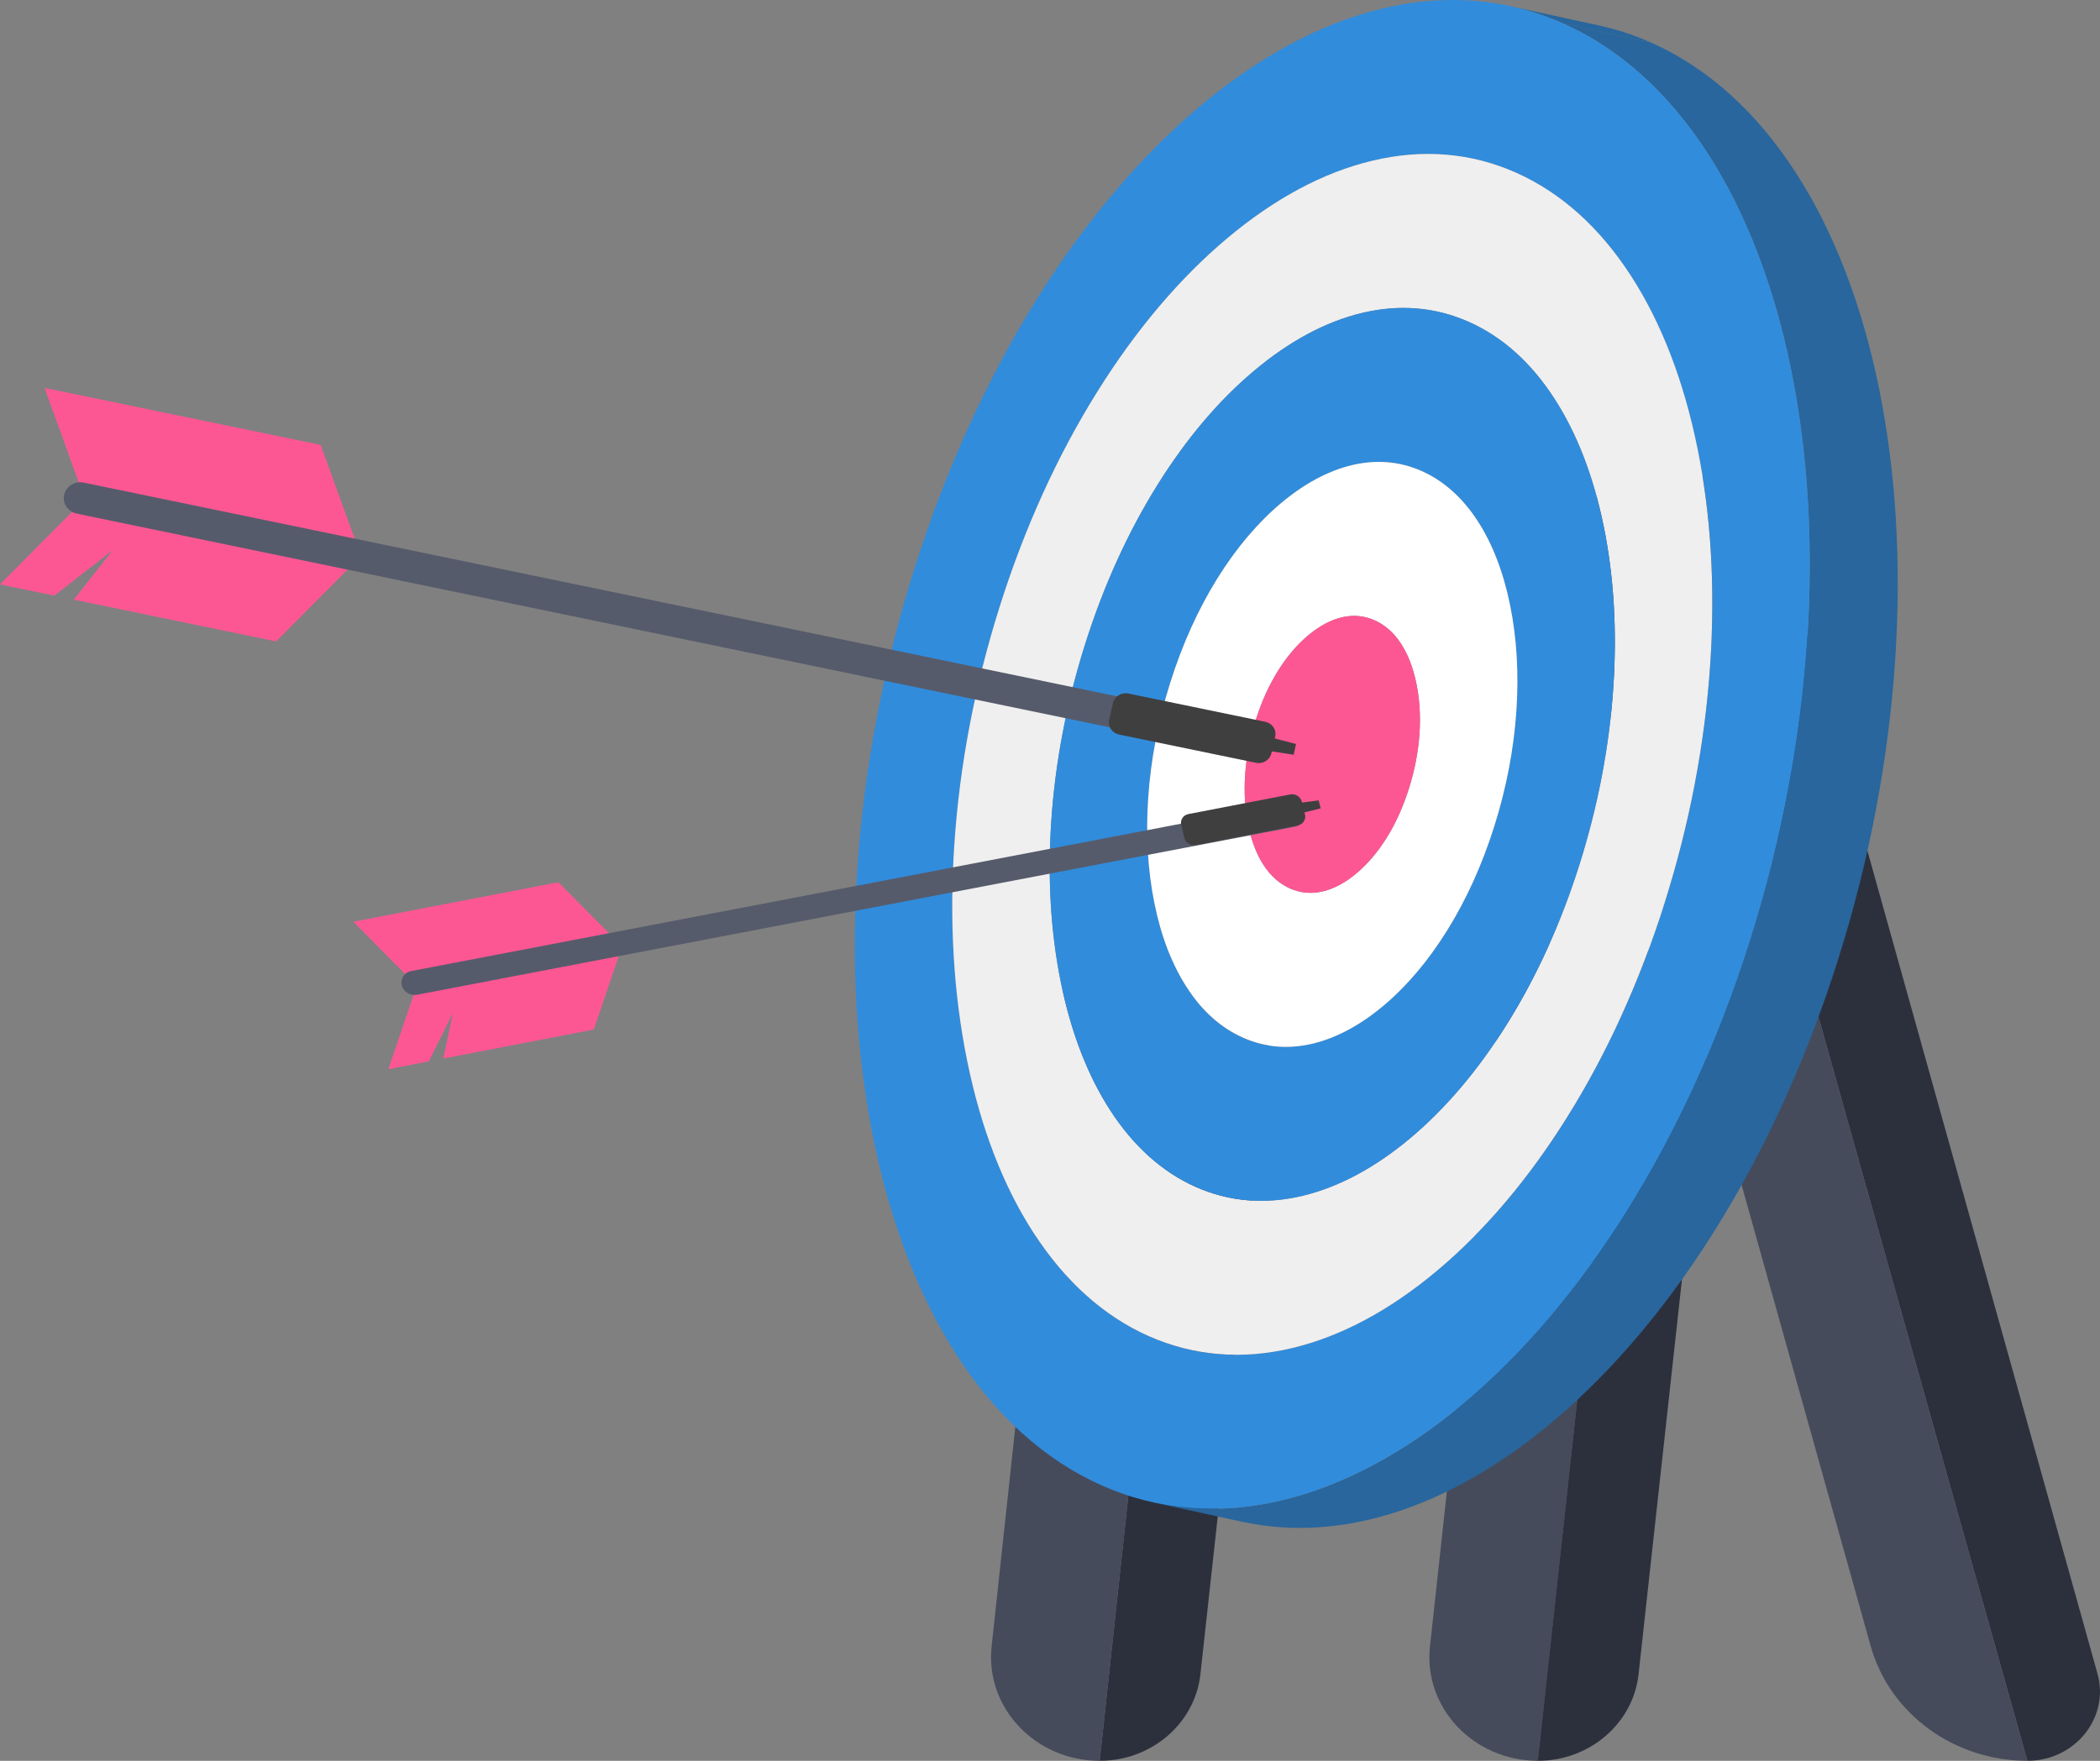<svg width="62" height="52" viewBox="0 0 62 52" fill="none" xmlns="http://www.w3.org/2000/svg">
<rect x="0" y="0" width="62" height="52" fill="#808080" stroke="none"/>
<g clip-path="url(#clip0_1141_7121)">
<path d="M45.406 52L48.017 28.062L44.497 27.716L42.218 48.623C42.021 50.428 43.504 52 45.406 52Z" fill="#464B5B"/>
<path d="M45.402 52C46.933 52 48.218 50.896 48.377 49.442L50.72 28.118L48.017 28.062L45.402 52Z" fill="#2C303D"/>
<path d="M32.466 52C33.997 52 35.281 50.896 35.441 49.442L37.765 28.283L35.025 28.315L32.466 52Z" fill="#2C303D"/>
<path d="M32.468 52L35.025 28.314L31.506 27.968L29.276 48.622C29.081 50.429 30.566 52 32.468 52Z" fill="#464B5B"/>
<path d="M59.855 52C61.263 52 62.289 50.725 61.926 49.426L51.923 13.641L49.285 14.35L59.855 52Z" fill="#2C303D"/>
<path d="M59.855 52L49.285 14.35L45.793 14.887L55.228 48.607C55.788 50.608 57.687 52 59.855 52Z" fill="#464B5B"/>
<path d="M47.195 0.749L44.597 0.183C45.123 0.297 45.642 0.467 46.151 0.694L48.749 1.26C48.24 1.033 47.721 0.863 47.195 0.749Z" fill="#28669D"/>
<path d="M34.072 44.374L36.67 44.94C43.183 46.359 50.785 39.366 54.268 28.337C58.033 16.416 55.562 4.293 48.75 1.259L46.151 0.693C52.964 3.727 55.435 15.849 51.67 27.77C48.187 38.8 40.585 45.793 34.072 44.374Z" fill="#28669D"/>
<path d="M33.909 39.456C32.583 38.866 31.441 37.84 30.515 36.407C29.619 35.022 28.96 33.315 28.556 31.334C28.153 29.354 28.025 27.201 28.177 24.935C28.333 22.593 28.785 20.228 29.518 17.907C30.251 15.586 31.22 13.452 32.399 11.565C33.54 9.74 34.828 8.218 36.229 7.041C37.63 5.863 39.072 5.092 40.514 4.747C42.005 4.391 43.434 4.51 44.76 5.1C46.087 5.691 47.229 6.717 48.155 8.149C49.05 9.535 49.709 11.242 50.113 13.222C50.517 15.203 50.645 17.356 50.493 19.621C50.336 21.964 49.885 24.329 49.152 26.649C48.419 28.97 47.449 31.104 46.27 32.992C45.13 34.816 43.841 36.339 42.44 37.516C41.039 38.693 39.597 39.465 38.156 39.809C36.664 40.166 35.236 40.047 33.909 39.456ZM46.151 0.693C39.339 -2.34 30.764 4.865 26.999 16.785C23.234 28.707 25.705 40.829 32.518 43.863C39.33 46.896 47.905 39.691 51.67 27.77C55.435 15.849 52.964 3.726 46.151 0.693Z" fill="#318CDC"/>
<path d="M35.301 35.05C34.313 34.61 33.464 33.848 32.777 32.785C32.111 31.756 31.622 30.486 31.321 29.011C31.02 27.536 30.925 25.934 31.038 24.251C31.154 22.513 31.49 20.756 32.036 19.028C32.581 17.3 33.302 15.714 34.176 14.314C35.024 12.957 35.982 11.825 37.026 10.949C38.069 10.072 39.141 9.498 40.213 9.241C41.319 8.977 42.381 9.066 43.368 9.506C44.356 9.945 45.205 10.707 45.892 11.77C46.558 12.8 47.048 14.069 47.348 15.544C47.649 17.019 47.744 18.621 47.631 20.304C47.515 22.042 47.179 23.799 46.633 25.527C46.088 27.256 45.367 28.842 44.493 30.241C43.645 31.598 42.687 32.73 41.643 33.607C40.6 34.483 39.528 35.057 38.456 35.314C37.35 35.578 36.288 35.489 35.301 35.05ZM44.76 5.1C43.433 4.509 42.005 4.39 40.513 4.747C39.071 5.091 37.63 5.863 36.228 7.04C34.828 8.217 33.539 9.739 32.399 11.565C31.219 13.452 30.25 15.586 29.517 17.907C28.784 20.228 28.332 22.592 28.176 24.935C28.024 27.2 28.152 29.353 28.556 31.334C28.959 33.315 29.618 35.021 30.514 36.407C31.44 37.839 32.582 38.865 33.908 39.456C35.235 40.046 36.663 40.165 38.155 39.809C39.597 39.464 41.038 38.693 42.439 37.515C43.84 36.338 45.129 34.816 46.269 32.991C47.449 31.104 48.418 28.97 49.151 26.649C49.884 24.328 50.335 21.963 50.492 19.621C50.644 17.355 50.516 15.202 50.112 13.222C49.708 11.241 49.05 9.534 48.154 8.149C47.228 6.716 46.086 5.69 44.76 5.1Z" fill="#EFEFEF"/>
<path d="M36.692 30.644C36.044 30.355 35.487 29.857 35.039 29.164C34.604 28.49 34.283 27.658 34.085 26.688C33.888 25.719 33.825 24.669 33.899 23.567C33.974 22.435 34.195 21.285 34.553 20.149C34.912 19.014 35.383 17.976 35.953 17.063C36.507 16.175 37.136 15.434 37.822 14.857C38.507 14.281 39.211 13.904 39.911 13.737C40.633 13.565 41.327 13.623 41.976 13.912C42.625 14.201 43.181 14.699 43.629 15.392C44.064 16.066 44.385 16.899 44.582 17.868C44.78 18.837 44.843 19.887 44.769 20.988C44.693 22.121 44.473 23.271 44.114 24.406C43.756 25.542 43.285 26.58 42.715 27.493C42.16 28.38 41.531 29.122 40.846 29.698C40.16 30.274 39.457 30.651 38.756 30.819C38.035 30.992 37.341 30.933 36.692 30.644ZM43.368 9.507C42.38 9.067 41.319 8.978 40.212 9.242C39.141 9.499 38.068 10.073 37.025 10.95C35.981 11.826 35.023 12.958 34.176 14.315C33.301 15.714 32.581 17.301 32.035 19.029C31.489 20.757 31.153 22.515 31.037 24.252C30.924 25.935 31.02 27.537 31.32 29.012C31.621 30.487 32.111 31.757 32.776 32.786C33.463 33.849 34.312 34.611 35.3 35.05C36.287 35.49 37.349 35.579 38.455 35.315C39.527 35.058 40.599 34.484 41.643 33.608C42.686 32.731 43.644 31.599 44.492 30.242C45.367 28.843 46.087 27.256 46.633 25.528C47.178 23.8 47.514 22.043 47.63 20.305C47.743 18.622 47.648 17.02 47.347 15.545C47.047 14.07 46.557 12.8 45.891 11.771C45.204 10.708 44.355 9.946 43.368 9.507Z" fill="#318CDC"/>
<path d="M38.084 26.237C37.774 26.099 37.511 25.866 37.303 25.543C37.097 25.224 36.945 24.829 36.851 24.365C36.756 23.902 36.726 23.404 36.761 22.884C36.796 22.356 36.901 21.813 37.072 21.271C37.243 20.728 37.465 20.238 37.731 19.812C37.992 19.393 38.291 19.042 38.619 18.766C38.947 18.491 39.28 18.311 39.611 18.232C39.947 18.152 40.275 18.181 40.585 18.319C40.895 18.457 41.158 18.691 41.366 19.014C41.572 19.332 41.724 19.728 41.818 20.191C41.913 20.654 41.943 21.153 41.908 21.672C41.873 22.2 41.768 22.743 41.597 23.285C41.426 23.828 41.204 24.318 40.938 24.744C40.676 25.163 40.378 25.514 40.05 25.79C39.722 26.065 39.389 26.245 39.058 26.324C38.721 26.404 38.394 26.375 38.084 26.237ZM41.976 13.912C41.328 13.624 40.633 13.565 39.912 13.737C39.211 13.905 38.508 14.282 37.822 14.858C37.137 15.434 36.508 16.176 35.953 17.063C35.383 17.976 34.912 19.014 34.554 20.149C34.195 21.285 33.975 22.435 33.899 23.568C33.825 24.669 33.888 25.719 34.086 26.689C34.283 27.657 34.604 28.491 35.04 29.164C35.487 29.858 36.044 30.355 36.693 30.644C37.341 30.933 38.036 30.992 38.757 30.82C39.458 30.652 40.161 30.275 40.847 29.699C41.532 29.123 42.161 28.381 42.715 27.493C43.286 26.581 43.757 25.542 44.115 24.407C44.474 23.272 44.694 22.122 44.77 20.989C44.843 19.887 44.781 18.837 44.583 17.868C44.386 16.899 44.065 16.066 43.63 15.392C43.181 14.699 42.625 14.201 41.976 13.912Z" fill="white"/>
<path d="M40.585 18.319C40.895 18.457 41.158 18.691 41.367 19.013C41.572 19.331 41.724 19.727 41.819 20.191C41.913 20.654 41.943 21.152 41.909 21.672C41.873 22.2 41.768 22.743 41.597 23.285C41.426 23.827 41.204 24.318 40.939 24.743C40.677 25.162 40.378 25.514 40.05 25.79C39.723 26.065 39.389 26.244 39.058 26.323C38.722 26.404 38.394 26.375 38.084 26.237C37.775 26.099 37.512 25.865 37.303 25.542C37.097 25.224 36.945 24.828 36.851 24.365C36.757 23.901 36.726 23.403 36.761 22.883C36.796 22.355 36.901 21.812 37.072 21.27C37.243 20.728 37.465 20.237 37.731 19.811C37.993 19.393 38.291 19.041 38.619 18.765C38.947 18.49 39.281 18.311 39.612 18.231C39.948 18.151 40.275 18.181 40.585 18.319Z" fill="#FD5793"/>
<path d="M1.605 17.59L0 17.258L2.504 14.738L10.657 16.422L8.153 18.942L2.179 17.709L3.333 16.243L1.605 17.59Z" fill="#FD5793"/>
<path d="M9.467 13.139L10.657 16.422L2.504 14.738L1.314 11.455L9.467 13.139Z" fill="#FD5793"/>
<path d="M37.129 22.372C37.356 22.372 37.559 22.221 37.609 22.002C37.666 21.749 37.498 21.499 37.233 21.444L2.478 14.253C2.213 14.198 1.951 14.359 1.894 14.612C1.837 14.865 2.005 15.115 2.27 15.169L37.025 22.361C37.06 22.368 37.095 22.372 37.129 22.372Z" fill="#565B6B"/>
<path d="M33.039 21.692L37.083 22.527C37.288 22.57 37.491 22.445 37.536 22.248L37.649 21.749C37.694 21.552 37.563 21.359 37.357 21.316L33.313 20.481C33.108 20.439 32.905 20.563 32.86 20.76L32.747 21.259C32.703 21.456 32.833 21.65 33.039 21.692Z" fill="#3F3F3F"/>
<path d="M37.578 21.792L38.263 21.972L38.195 22.289L37.49 22.181L37.578 21.792Z" fill="#3F3F3F"/>
<path d="M12.66 31.344L11.467 31.574L12.302 29.114L18.366 27.944L17.531 30.404L13.088 31.261L13.37 29.917L12.66 31.344Z" fill="#FD5793"/>
<path d="M16.485 26.054L18.394 27.978L12.339 29.145L10.431 27.221L16.485 26.054Z" fill="#FD5793"/>
<path d="M38.297 24.393C38.45 24.328 38.536 24.165 38.495 23.997C38.447 23.804 38.248 23.678 38.051 23.716L12.134 28.678C11.936 28.716 11.815 28.904 11.862 29.097C11.91 29.29 12.109 29.416 12.306 29.378L38.223 24.416C38.249 24.411 38.274 24.403 38.297 24.393Z" fill="#565B6B"/>
<path d="M35.31 24.957L38.317 24.377C38.47 24.347 38.565 24.203 38.528 24.054L38.436 23.677C38.399 23.528 38.245 23.432 38.092 23.461L35.086 24.041C34.933 24.071 34.838 24.215 34.874 24.364L34.967 24.741C35.004 24.89 35.157 24.987 35.31 24.957Z" fill="#3F3F3F"/>
<path d="M38.41 23.706L38.931 23.635L38.992 23.872L38.482 24L38.41 23.706Z" fill="#3F3F3F"/>
</g>
<defs>
<clipPath id="clip0_1141_7121">
<rect width="62" height="52" fill="white"/>
</clipPath>
</defs>
</svg>

